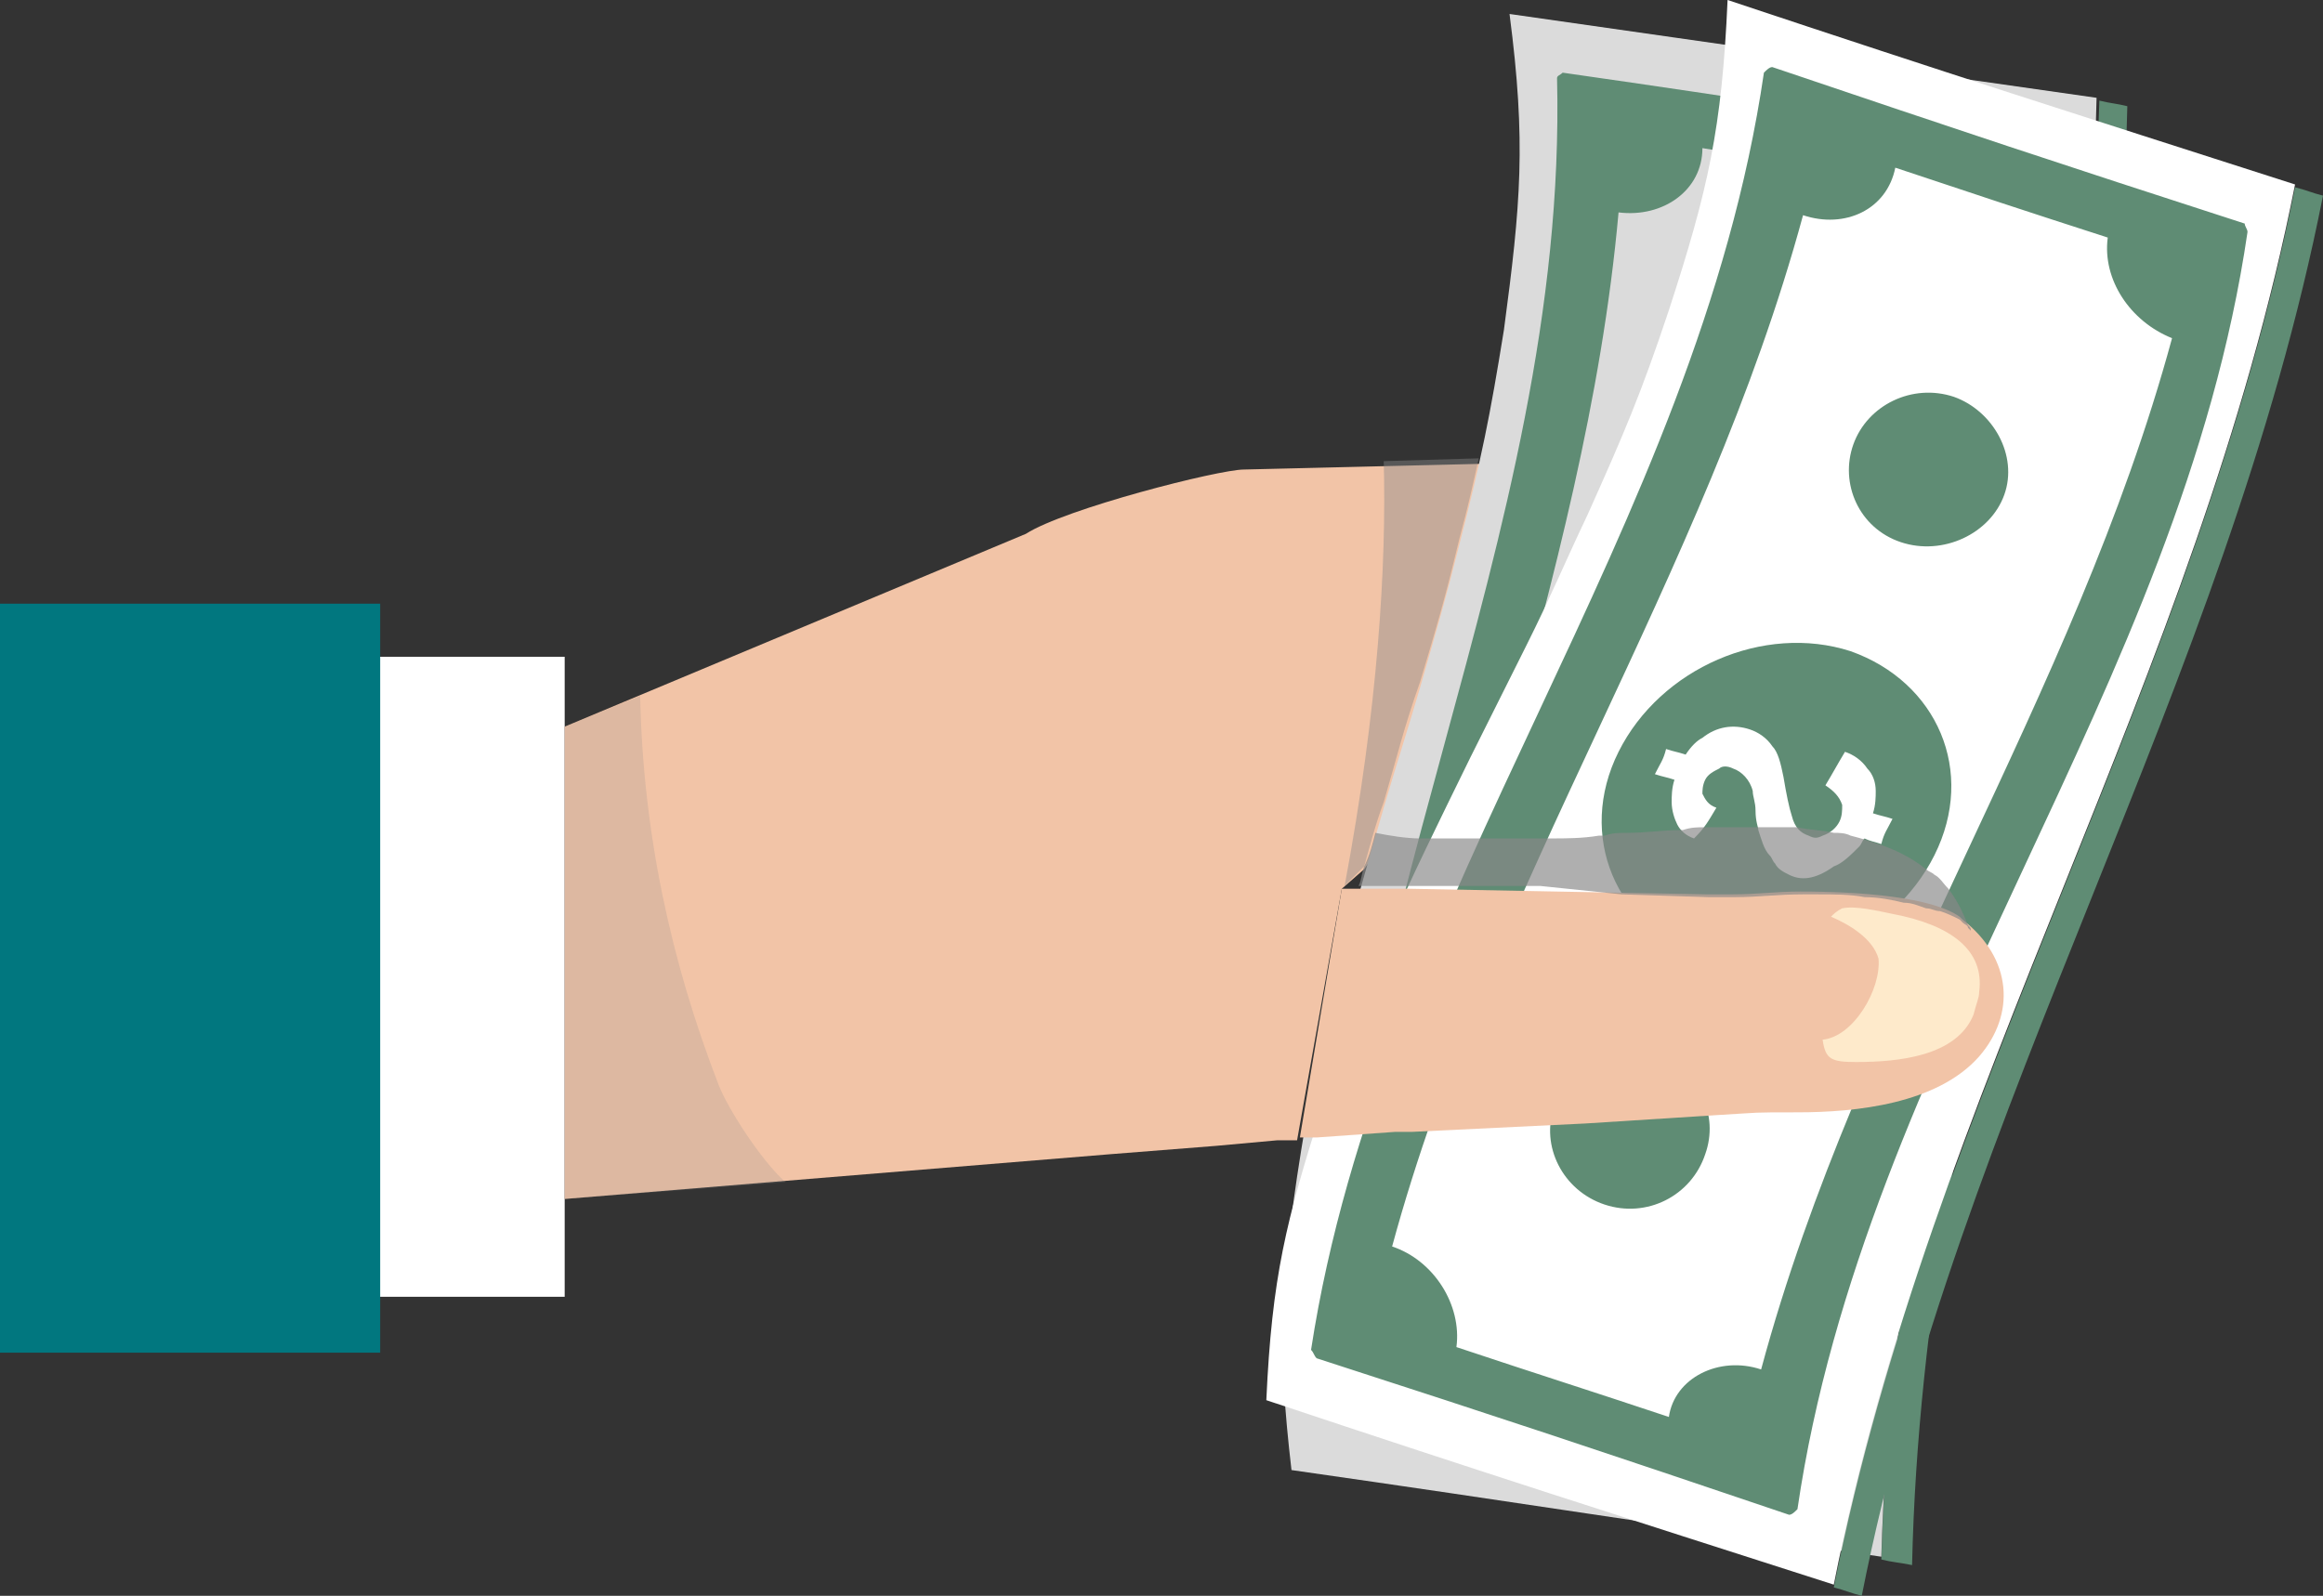 <?xml version="1.0" encoding="utf-8"?>
<!-- Generator: Adobe Illustrator 23.0.2, SVG Export Plug-In . SVG Version: 6.00 Build 0)  -->
<svg version="1.1" id="Layer_1" xmlns="http://www.w3.org/2000/svg" xmlns:xlink="http://www.w3.org/1999/xlink" x="0px" y="0px"
	 viewBox="0 0 83.1 57.1" style="enable-background:new 0 0 83.1 57.1;" xml:space="preserve">
<rect x="0" y="0" width="83.1" height="57.1" fill="#333333" stroke="none"/>
<style type="text/css">
	.st0{fill:#FFFFFF;}
	.st1{fill:#F2C4A7;}
	.st2{opacity:0.2;fill:#8A8A8A;}
	.st3{fill:#5F8C74;}
	.st4{fill:#DBDBDB;}
	.st5{fill:#FEEACB;}
	.st6{opacity:0.43;fill:#8A8A8A;}
	.st7{fill:#01777F;}
	.st8{opacity:0.67;}
	.st9{fill:#878787;}
</style>
<g>
	<rect x="13" y="23.5" class="st0" width="7.2" height="22.9"/>
	<path class="st1" d="M20.2,26v16.9l19.5-1.6l3.8-0.3l2.2-0.2l0.7,0l0,0h0l1.6-9l0.8-0.7l1.6-2.3l0,0h1.9l3.7-3.7l5.6-5.5L60.3,18
		l-0.7-0.8c-0.2-0.2-0.4-0.3-0.6-0.4c0,0-0.1,0-0.1,0c-0.1,0-0.1-0.1-0.2-0.1c0,0,0,0,0,0c-0.1-0.1-0.2-0.1-0.3-0.1
		c-0.1,0-0.2-0.1-0.3-0.1c-0.1,0-0.2,0-0.3,0c-0.1,0-0.2,0-0.2,0h-0.6l-12.5,0.3c-0.9,0-6.4,1.4-7.8,2.3L20.2,26z"/>
	<path class="st2" d="M20.2,26v16.9l7.9-0.6c-0.9-0.8-2.1-2.7-2.4-3.5c-1.7-4.4-2.7-9-2.8-13.9L20.2,26z"/>
	<g>
		<g>
			<path class="st3" d="M67.3,55.8c0.4,0.1,0.6,0.1,1.1,0.2c0.4-18,7.3-34.1,7.7-52.2c-0.4-0.1-0.6-0.1-1-0.2
				C74.6,21.6,67.8,37.7,67.3,55.8z"/>
			<path class="st4" d="M46.2,52.6c8.4,1.2,12.7,1.9,21.1,3.1c0.5-18,7.3-34.1,7.7-52.2C66.6,2.3,62.4,1.7,54,0.5
				c0.6,4.6,0.4,6.8-0.2,11.3c-0.5,3.1-0.8,4.6-1.6,7.7c-0.5,2-0.8,3-1.4,5.1c0,0,0,0,0,0c-0.5,1.7-0.8,2.6-1.3,4.3
				c-1.5,5.2-2.3,7.9-3.1,13.2C45.8,46.2,45.7,48.3,46.2,52.6z"/>
			<path class="st3" d="M64.3,13.1c-1.5-0.2-3,0.8-3.3,2.3c-0.3,1.5,0.7,2.9,2.2,3.1c1.5,0.2,3.1-0.8,3.4-2.3
				C66.9,14.7,65.9,13.3,64.3,13.1z"/>
			<path class="st3" d="M57.9,38.2c-1.6-0.2-3.1,0.8-3.4,2.3c-0.3,1.5,0.8,2.9,2.4,3.2c1.5,0.2,3-0.8,3.2-2.3
				C60.4,39.8,59.5,38.4,57.9,38.2z"/>
			<path class="st3" d="M73.5,5.2c-7-1-10.6-1.6-17.6-2.6c-0.1,0.1-0.2,0.1-0.2,0.2c0.4,16.6-8.5,31.2-8.1,47.8
				c0.1,0.1,0.2,0.2,0.3,0.3c7,1,10.6,1.6,17.6,2.6c0.1-0.1,0.2-0.1,0.2-0.2c-0.4-16.6,8.6-31.2,8.1-47.8
				C73.7,5.4,73.6,5.3,73.5,5.2z M68.8,6.5c0,1.5,1.3,2.9,2.9,3.1c-1.2,13.3-6.9,25.5-8.2,38.9c-1.6-0.2-3,0.8-3,2.3
				c-3.2-0.5-4.8-0.7-7.9-1.2c0-1.5-1.3-2.9-2.9-3.1c1.3-13.3,7-25.5,8.2-38.9c1.6,0.2,3-0.8,3-2.3C64,5.8,65.6,6.1,68.8,6.5z"/>
			<path class="st3" d="M58.9,34.3c3.3,0.5,6.6-1.7,7.5-4.9c0.9-3.2-1-6.2-4.2-6.6c-3.2-0.5-6.6,1.7-7.5,4.9
				C53.7,30.9,55.6,33.8,58.9,34.3z M61.4,31c-0.2,0-0.4-0.1-0.6-0.3c-0.1-0.1-0.2-0.2-0.3-0.3c-0.2-0.2-0.4-0.5-0.5-0.9
				c0-0.1-0.1-0.3-0.2-0.7c-0.1-0.3-0.2-0.5-0.2-0.7c-0.2-0.4-0.5-0.6-0.8-0.7c-0.2,0-0.4,0-0.5,0.1c-0.2,0.1-0.3,0.3-0.4,0.5
				c-0.1,0.2-0.1,0.4,0,0.6c0.1,0.2,0.3,0.3,0.5,0.4c-0.2,0.5-0.3,0.7-0.5,1.3c-0.3-0.1-0.5-0.2-0.7-0.4c-0.2-0.2-0.3-0.4-0.3-0.7
				c0-0.2,0-0.5,0-0.8c-0.3,0-0.4-0.1-0.7-0.1c0.1-0.4,0.2-0.6,0.3-1c0.3,0,0.4,0.1,0.7,0.1c0.1-0.3,0.3-0.5,0.5-0.7
				c0.5-0.5,1-0.7,1.6-0.6c0.3,0.1,0.6,0.2,0.9,0.4c0.2,0.2,0.4,0.6,0.6,1.1c0.2,0.6,0.4,1,0.5,1.3c0.2,0.4,0.4,0.6,0.7,0.6
				c0.2,0,0.4,0,0.5-0.1c0.3-0.1,0.4-0.4,0.5-0.6c0.1-0.2,0.1-0.4,0-0.6c-0.1-0.2-0.4-0.4-0.7-0.5c0.2-0.5,0.3-0.8,0.4-1.3
				c0.3,0.1,0.6,0.2,0.9,0.4c0.2,0.2,0.4,0.5,0.4,0.8c0.1,0.2,0.1,0.5,0,0.8c0.3,0,0.4,0.1,0.7,0.1c-0.1,0.4-0.2,0.6-0.3,1
				c-0.3,0-0.4-0.1-0.7-0.1c-0.1,0.1-0.1,0.2-0.2,0.3c-0.2,0.4-0.5,0.7-0.7,0.8C62.3,31,61.9,31.1,61.4,31z"/>
		</g>
	</g>
	<g>
		<g>
			<path class="st3" d="M65.6,56.8c0.4,0.1,0.6,0.2,1,0.3c3.5-17.7,13-32.4,16.5-50.1c-0.4-0.1-0.6-0.2-1-0.3
				C78.6,24.3,69.1,39.1,65.6,56.8z"/>
			<path class="st0" d="M45.3,50.1c8.1,2.7,12.2,4,20.3,6.6c3.5-17.7,13-32.4,16.5-50.1C74,4,69.9,2.7,61.8,0
				c-0.2,4.6-0.7,6.8-2.1,11.1c-1,3-1.6,4.4-2.9,7.3c-0.9,1.9-1.3,2.9-2.2,4.7c0,0,0,0,0,0c-0.8,1.6-1.2,2.4-2,4
				c-2.4,4.9-3.6,7.3-5.3,12.5C46,43.7,45.5,45.7,45.3,50.1z"/>
			<path class="st3" d="M69.9,14.2c-1.5-0.5-3.1,0.3-3.6,1.7c-0.5,1.4,0.2,3,1.7,3.5c1.5,0.5,3.2-0.3,3.7-1.7
				C72.2,16.3,71.3,14.7,69.9,14.2z"/>
			<path class="st3" d="M59.3,37.9c-1.5-0.5-3.2,0.3-3.7,1.7c-0.5,1.4,0.3,3,1.8,3.5c1.5,0.5,3.1-0.3,3.6-1.8
				C61.5,39.9,60.8,38.4,59.3,37.9z"/>
			<path class="st3" d="M80.3,8c-6.8-2.2-10.1-3.3-16.9-5.6c-0.1,0-0.2,0.1-0.3,0.2C60.7,19,49.4,32,46.9,48.3
				c0.1,0.1,0.1,0.2,0.2,0.3c6.8,2.2,10.1,3.3,16.9,5.6c0.1,0,0.2-0.1,0.3-0.2c2.4-16.4,13.7-29.3,16.1-45.7
				C80.4,8.2,80.3,8.1,80.3,8z M75.4,8.5c-0.2,1.5,0.8,3,2.3,3.6C74.2,25,66.5,36,63,49c-1.5-0.5-3.1,0.3-3.3,1.7
				c-3-1-4.6-1.5-7.6-2.5c0.2-1.5-0.8-3.1-2.3-3.6c3.5-12.9,11.2-24,14.7-36.9C66,8.2,67.5,7.5,67.8,6C70.8,7,72.3,7.5,75.4,8.5z"/>
			<path class="st3" d="M60.9,34.2c3.1,1,6.8-0.6,8.3-3.6c1.5-3,0.1-6.2-3-7.3c-3.1-1-6.8,0.6-8.3,3.6
				C56.4,29.9,57.8,33.2,60.9,34.2z M64,31.3c-0.2-0.1-0.4-0.2-0.5-0.4c-0.1-0.1-0.1-0.2-0.2-0.3c-0.2-0.2-0.3-0.6-0.4-0.9
				c0-0.1-0.1-0.3-0.1-0.7c0-0.3-0.1-0.5-0.1-0.7c-0.1-0.4-0.4-0.7-0.7-0.8c-0.2-0.1-0.4-0.1-0.5,0c-0.2,0.1-0.4,0.2-0.5,0.4
				c-0.1,0.2-0.1,0.4-0.1,0.5c0.1,0.2,0.2,0.4,0.5,0.5c-0.3,0.5-0.4,0.7-0.8,1.1c-0.3-0.1-0.5-0.3-0.6-0.5c-0.1-0.2-0.2-0.5-0.2-0.8
				c0-0.2,0-0.5,0.1-0.8c-0.3-0.1-0.4-0.1-0.7-0.2c0.2-0.4,0.3-0.5,0.4-0.9c0.3,0.1,0.4,0.1,0.7,0.2c0.2-0.3,0.4-0.5,0.6-0.6
				c0.5-0.4,1.1-0.5,1.7-0.3c0.3,0.1,0.6,0.3,0.8,0.6c0.2,0.2,0.3,0.6,0.4,1.1c0.1,0.6,0.2,1.1,0.3,1.4c0.1,0.4,0.3,0.6,0.6,0.7
				c0.2,0.1,0.3,0.1,0.5,0c0.3-0.1,0.5-0.3,0.6-0.5c0.1-0.2,0.1-0.4,0.1-0.6c-0.1-0.3-0.3-0.5-0.6-0.7c0.3-0.5,0.4-0.7,0.7-1.2
				c0.3,0.1,0.6,0.3,0.8,0.6c0.2,0.2,0.3,0.5,0.3,0.8c0,0.2,0,0.5-0.1,0.8c0.3,0.1,0.4,0.1,0.7,0.2c-0.2,0.4-0.3,0.5-0.4,0.9
				c-0.3-0.1-0.4-0.1-0.6-0.2c-0.1,0.1-0.1,0.2-0.2,0.3c-0.3,0.3-0.6,0.6-0.9,0.7C64.9,31.5,64.4,31.5,64,31.3z"/>
		</g>
	</g>
	<path class="st1" d="M46.5,40.7l0.6,0l2.8-0.2l0.6,0l6.2-0.3l4.7-0.3c1.7-0.1,1.2-0.1,2.9-0.1c2.1,0,5-0.3,6.5-2
		c1.3-1.5,1.2-3.5-0.6-4.9c0,0-0.1-0.1-0.1-0.1c-1-0.7-3.5-0.9-5.7-0.9c-0.9,0-1.5,0.1-2.4,0.1c-0.3,0-0.6,0-1,0l-10.6-0.2l-1.2,0
		l-1.2,0L46.5,40.7z"/>
	<path class="st5" d="M65.2,37.2c0.1,0.7,0.3,0.8,1.2,0.8c1.5,0,3.6-0.2,4.2-1.7c0.1-0.4,0.2-0.6,0.2-0.8c0.2-1.5-1-2.4-3.1-2.8
		c-0.5-0.1-1.3-0.3-1.8-0.2c-0.2,0.1-0.3,0.2-0.4,0.3c0.7,0.3,1.5,0.8,1.7,1.5C67.3,35.4,66.3,37.1,65.2,37.2z"/>
	<path class="st6" d="M48.1,31.7l0.7-0.7c0.2-0.7,0.4-1.5,0.7-2.3c0.5-1.7,0.7-2.6,1.3-4.3c0,0,0,0,0,0c0.6-2,0.9-3,1.4-5.1
		c0.3-1.1,0.5-2,0.7-2.9l-3.4,0.1C49.6,20.2,49.3,25.3,48.1,31.7z"/>
	<rect x="0" y="21.6" class="st7" width="13.6" height="26.8"/>
	<g class="st8">
		<path class="st9" d="M48.6,31.7l0.7,0l1,0h0.2l1.6,0l0.4,0l2,0l0.6,0L58,32l3.1,0.1c0.4,0,0.7,0,1,0c0.8,0,1.5-0.1,2.4-0.1
			c0.2,0,0.4,0,0.5,0c0.6,0,1.2,0,1.7,0.1c0.5,0,1,0.1,1.4,0.2c0.3,0,0.5,0.1,0.8,0.2c0.2,0,0.3,0.1,0.5,0.1
			c0.3,0.1,0.5,0.2,0.7,0.3c0,0,0.1,0.1,0.1,0.1c0.1,0.1,0.2,0.1,0.2,0.2h0c0,0,0.1,0.1,0.1,0.1c0-0.1,0-0.1-0.1-0.2v0
			c-0.2-0.5-0.4-0.9-0.7-1.3c-0.2-0.2-0.3-0.4-0.5-0.5c-0.1-0.1-0.2-0.1-0.3-0.2c-0.5-0.4-1.1-0.7-1.7-0.9c0,0,0,0,0,0
			c-0.3-0.1-0.6-0.2-1-0.3c-0.2-0.1-0.4-0.1-0.6-0.1c-0.4-0.1-0.9-0.1-1.3-0.2c-0.1,0-0.2,0-0.2,0c-0.1,0-0.3,0-0.4,0h-0.1
			c-0.3,0-0.5,0-0.8,0c-0.1,0-0.3,0-0.4,0c-0.3,0-0.5,0-0.7,0c-0.2,0-0.5,0-0.7,0c-0.3,0-0.5,0-0.8,0.1c0,0-0.1,0-0.1,0
			c-0.6,0-1.2,0.1-1.9,0.1c-0.3,0-0.5,0-0.8,0.1c-0.1,0-0.1,0-0.2,0c-0.6,0.1-1.2,0.1-1.7,0.1c-0.3,0-0.6,0-0.9,0c-0.5,0-1,0-1.5,0
			h-0.1c-0.6,0-1.2,0-1.8,0c-0.1,0-0.3,0-0.4,0c-0.5,0-1.1-0.1-1.6-0.2c-0.1,0.4-0.2,0.8-0.4,1.2C48.7,31.3,48.7,31.5,48.6,31.7z"/>
	</g>
</g>
</svg>
